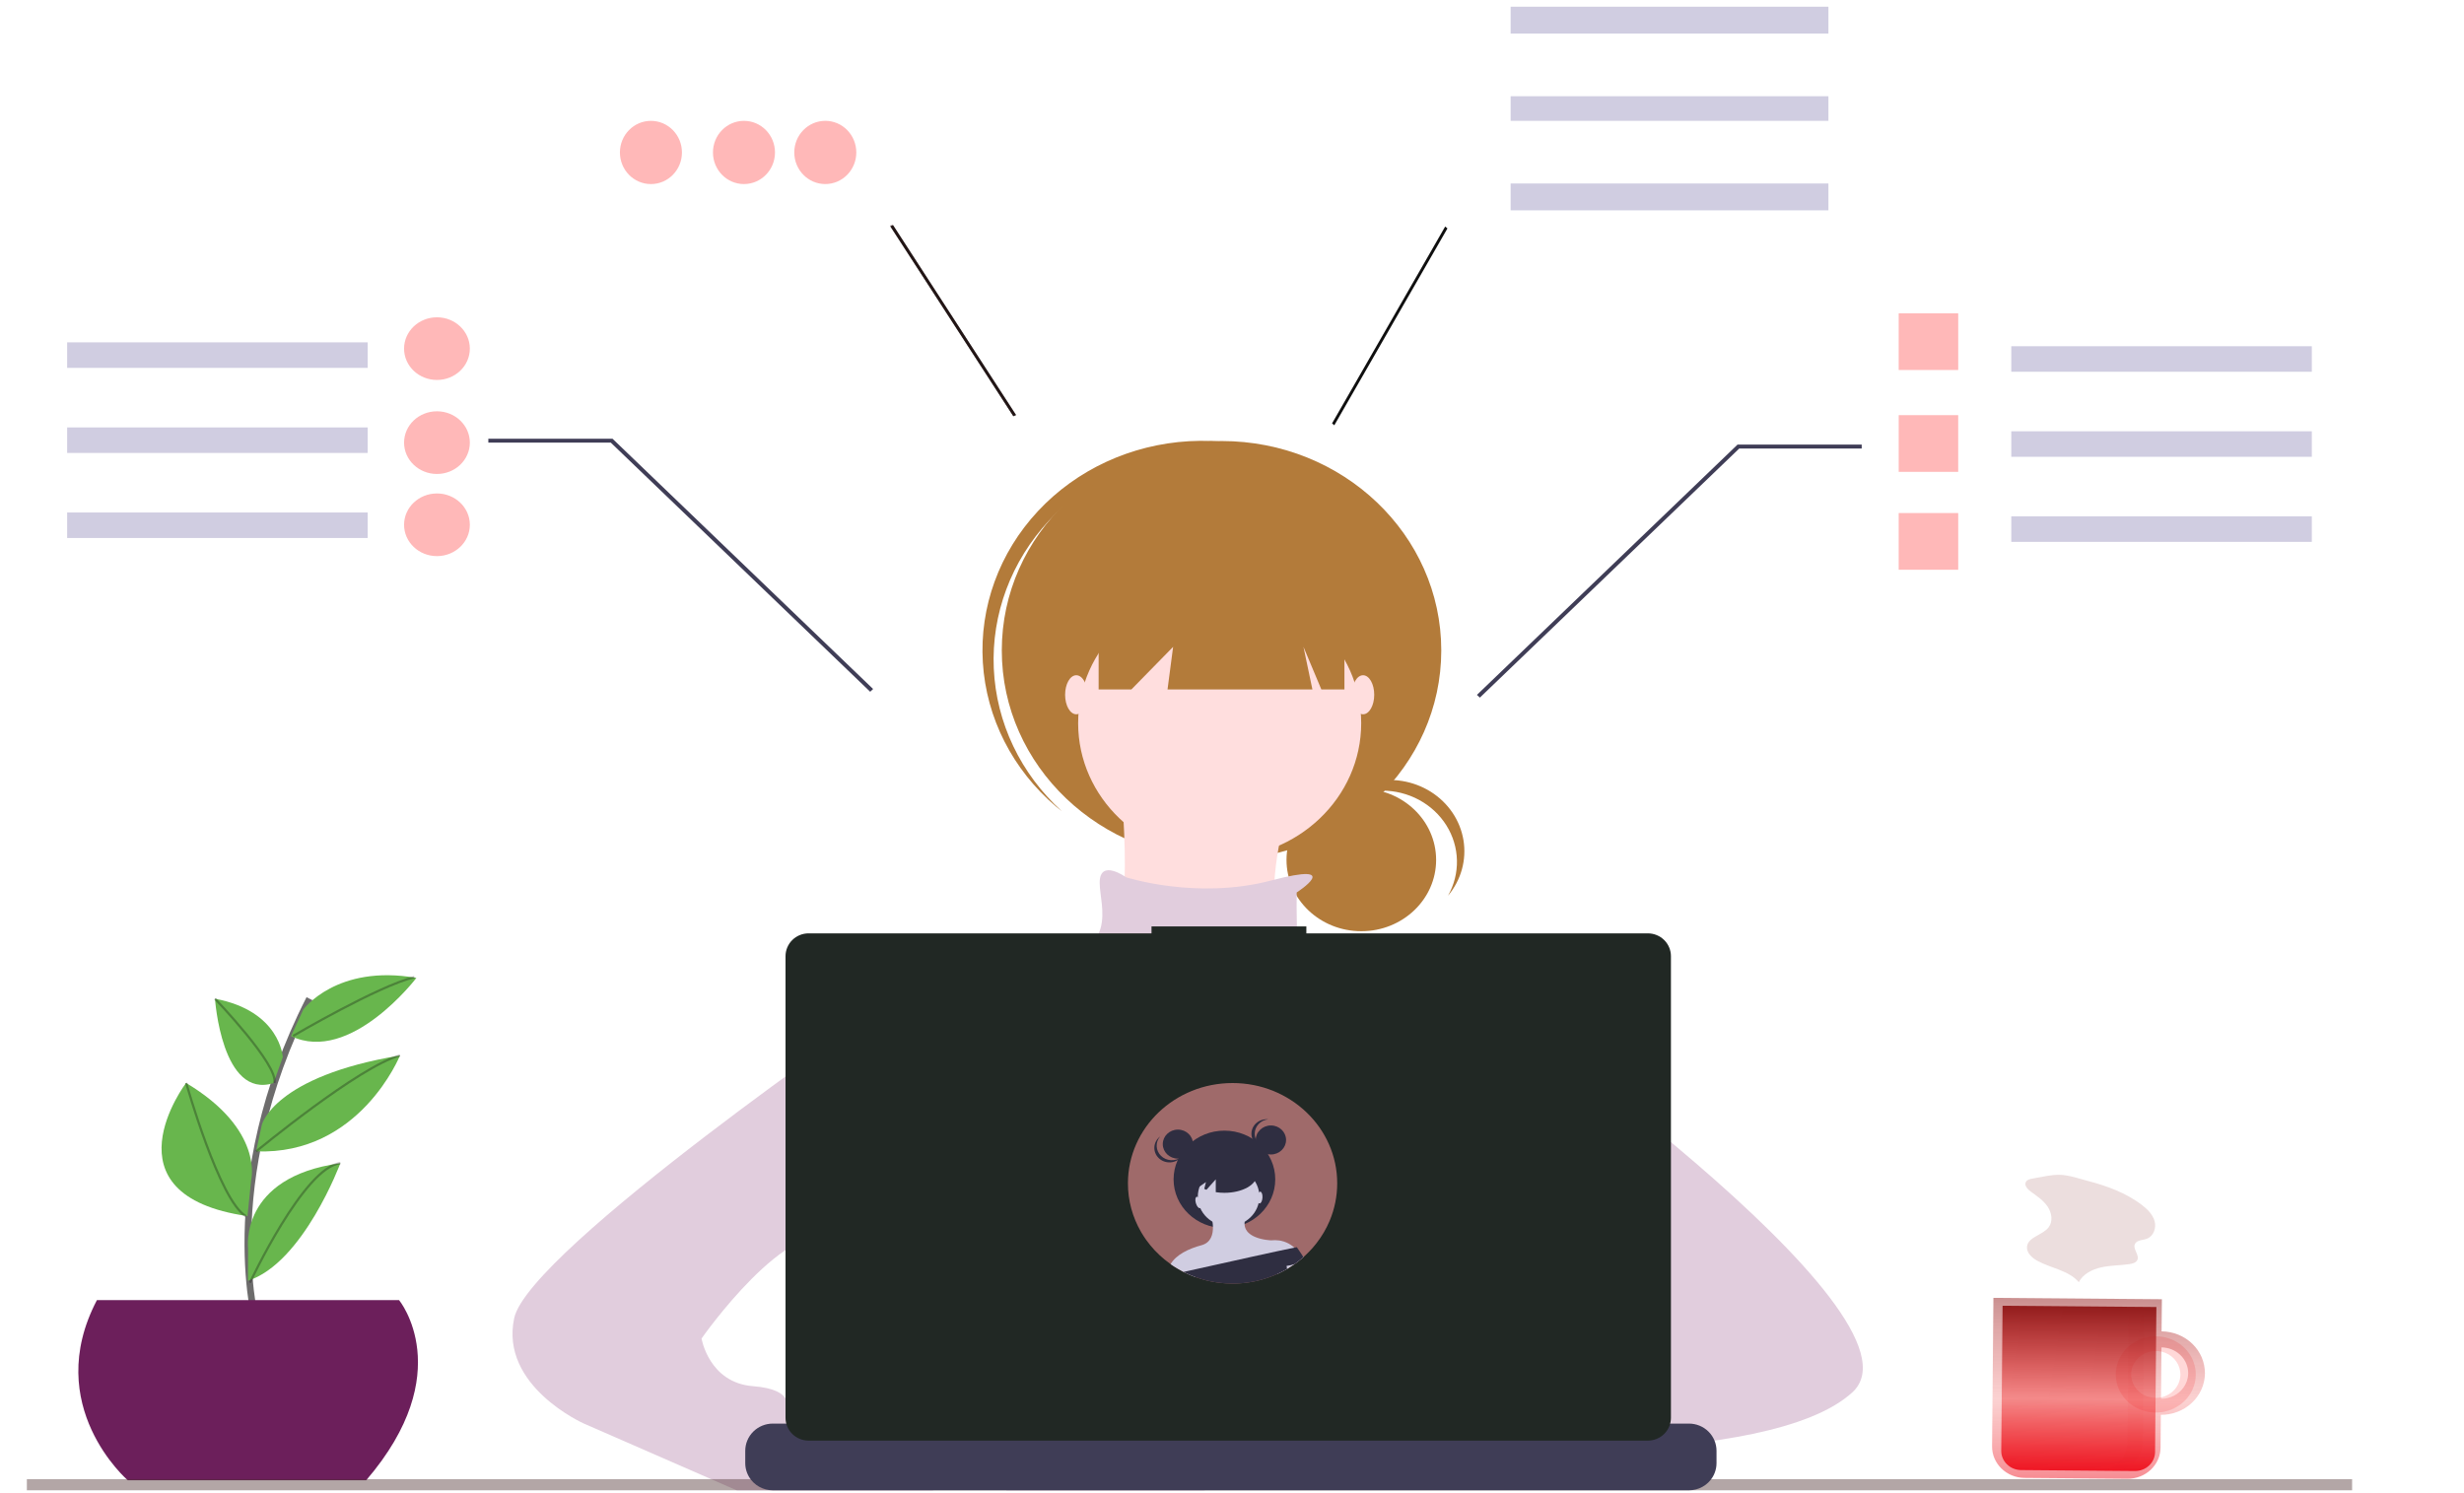 <svg width="1101" height="667" viewBox="0 0 1101 667" fill="none" xmlns="http://www.w3.org/2000/svg">
<g id="undraw_dev_focus_b9xo 1" clip-path="url(#clip0)">
<g id="head">
<g id="head_2">
<path id="Vector" d="M608.282 416.148C626.742 416.148 641.707 401.887 641.707 384.295C641.707 366.703 626.742 352.441 608.282 352.441C589.822 352.441 574.857 366.703 574.857 384.295C574.857 401.887 589.822 416.148 608.282 416.148Z" fill="#B37B3A"/>
<path id="Vector_2" d="M617.594 353.318C623.379 353.319 629.064 354.75 634.095 357.472C639.125 360.193 643.329 364.113 646.294 368.846C649.259 373.579 650.884 378.965 651.011 384.476C651.139 389.988 649.763 395.436 647.019 400.289C649.916 396.834 652.027 392.841 653.216 388.565C654.406 384.29 654.647 379.825 653.926 375.455C653.204 371.086 651.535 366.908 649.025 363.187C646.516 359.466 643.22 356.284 639.349 353.844C635.477 351.404 631.115 349.759 626.54 349.015C621.965 348.27 617.277 348.442 612.775 349.52C608.273 350.597 604.057 352.556 600.393 355.273C596.73 357.989 593.701 361.403 591.499 365.296C594.623 361.558 598.592 358.54 603.11 356.466C607.629 354.392 612.579 353.316 617.594 353.318V353.318Z" fill="#B37B3A"/>
<path id="Vector_3" d="M545.823 384.227C600.049 384.227 644.009 342.334 644.009 290.657C644.009 238.98 600.049 197.088 545.823 197.088C491.596 197.088 447.637 238.98 447.637 290.657C447.637 342.334 491.596 384.227 545.823 384.227Z" fill="#B37B3A"/>
<path id="Vector_4" d="M468.763 232.602C485.681 214.47 509.33 203.311 534.718 201.481C560.106 199.65 585.248 207.291 604.836 222.791C604.033 222.064 603.239 221.331 602.404 220.624C582.941 204.143 557.406 195.703 531.414 197.162C505.423 198.621 481.103 209.858 463.805 228.402C446.506 246.946 437.644 271.279 439.169 296.049C440.693 320.818 452.479 343.997 471.934 360.487C472.768 361.194 473.626 361.86 474.478 362.534C456.03 345.811 445.122 322.912 444.056 298.669C442.99 274.427 451.849 250.738 468.763 232.602V232.602Z" fill="#B37B3A"/>
<path id="Vector_5" d="M544.991 383.434C579.916 383.434 608.229 356.453 608.229 323.169C608.229 289.886 579.916 262.904 544.991 262.904C510.065 262.904 481.752 289.886 481.752 323.169C481.752 356.453 510.065 383.434 544.991 383.434Z" fill="#FFDEDE"/>
<path id="Vector_6" d="M500.058 342.2C500.058 342.2 508.379 415.153 495.065 423.082C481.752 431.012 571.617 442.113 571.617 442.113C571.617 442.113 558.304 362.817 591.587 342.2H500.058Z" fill="#FFDEDE"/>
<path id="Vector_7" d="M480.92 319.204C483.677 319.204 485.913 315.299 485.913 310.482C485.913 305.664 483.677 301.759 480.92 301.759C478.163 301.759 475.928 305.664 475.928 310.482C475.928 315.299 478.163 319.204 480.92 319.204Z" fill="#FFDEDE"/>
<path id="Vector_8" d="M609.061 319.204C611.818 319.204 614.054 315.299 614.054 310.482C614.054 305.664 611.818 301.759 609.061 301.759C606.304 301.759 604.068 305.664 604.068 310.482C604.068 315.299 606.304 319.204 609.061 319.204Z" fill="#FFDEDE"/>
<path id="Vector_9" d="M490.905 247.837V308.103H505.55L524.189 289.071L521.692 308.103H586.428L582.434 289.071L590.422 308.103H600.74V247.837H490.905Z" fill="#B37B3A"/>
</g>
</g>
<g id="plant">
<path id="Vector_10" opacity="0.6" d="M115.084 594.228C115.084 594.228 95.9 529.615 138.307 446.319" stroke="#0C0A0B" stroke-width="3" stroke-miterlimit="10"/>
<path id="Vector_11" d="M135.532 451.148C135.532 451.148 150.413 430.736 186.063 437.017C186.063 437.017 156.596 475.69 130.042 463.026L135.532 451.148Z" fill="#68B64D"/>
<path id="Vector_12" d="M126.368 472.423C126.368 472.423 125.232 451.759 96.062 446.319C96.062 446.319 99.08 491.394 122.214 484.011L126.368 472.423Z" fill="#68B64D"/>
<path id="Vector_13" d="M117.024 502.568C117.024 502.568 122.404 480.993 178.716 471.7C178.716 471.7 160.756 516.321 114.43 514.532L117.024 502.568Z" fill="#68B64D"/>
<path id="Vector_14" d="M112.22 527.432C112.22 527.432 118.104 504.867 83.139 483.953C83.139 483.953 45.176 534.047 110.591 543.466L112.22 527.432Z" fill="#68B64D"/>
<path id="Vector_15" d="M110.858 557.952C110.858 557.952 106.667 526.037 152.083 519.836C152.083 519.836 135.496 564.402 110.796 572.348L110.858 557.952Z" fill="#68B64D"/>
<path id="Vector_16" opacity="0.3" d="M130.96 462.948C130.96 462.948 169.09 440.553 185.145 436.692" stroke="#0C0A0B" stroke-miterlimit="10"/>
<path id="Vector_17" opacity="0.3" d="M114.43 514.585C114.43 514.585 160.635 476.378 178.716 471.7" stroke="#0C0A0B" stroke-miterlimit="10"/>
<path id="Vector_18" opacity="0.3" d="M96.062 446.319C96.062 446.319 124.631 476.112 122.591 483.953" stroke="#0C0A0B" stroke-miterlimit="10"/>
<path id="Vector_19" opacity="0.3" d="M83.205 483.953C83.205 483.953 98.001 536.51 109.838 543.466" stroke="#0C0A0B" stroke-miterlimit="10"/>
<path id="Vector_20" opacity="0.3" d="M111.674 573.223C111.674 573.223 135.92 521.406 152.083 519.836" stroke="#0C0A0B" stroke-miterlimit="10"/>
</g>
<path id="pot" d="M43.314 581H178.315C178.315 581 204.948 613.382 163.621 661.518H57.089C57.089 661.518 18.517 628.261 43.314 581Z" fill="#6C1F5B"/>
<g id="mug">
<g id="mug_2">
<path id="Vector_21" d="M963.433 597.194C959.899 597.165 956.435 598.135 953.479 599.982C950.523 601.829 948.209 604.47 946.828 607.571C945.447 610.671 945.062 614.092 945.722 617.401C946.381 620.711 948.056 623.759 950.533 626.161C953.011 628.564 956.18 630.212 959.64 630.897C963.101 631.583 966.697 631.276 969.974 630.014C973.251 628.752 976.062 626.592 978.051 623.808C980.04 621.023 981.118 617.739 981.148 614.371C981.189 609.855 979.346 605.508 976.024 602.286C972.701 599.065 968.172 597.233 963.433 597.194ZM963.183 624.704C961.008 624.686 958.888 624.053 957.09 622.887C955.292 621.721 953.897 620.072 953.082 618.15C952.267 616.229 952.069 614.12 952.511 612.09C952.954 610.061 954.019 608.202 955.57 606.749C957.121 605.296 959.09 604.314 961.226 603.928C963.363 603.541 965.572 603.767 967.575 604.577C969.577 605.386 971.282 606.744 972.475 608.477C973.667 610.21 974.294 612.242 974.275 614.315C974.25 617.094 973.067 619.75 970.987 621.698C968.907 623.647 966.1 624.728 963.183 624.704V624.704Z" fill="#FFD8D8"/>
<g id="Group" opacity="0.7">
<path id="Vector_22" opacity="0.7" d="M965.875 594.968L966.006 580.621L890.73 580L890.127 646.356C890.11 648.193 890.474 650.015 891.196 651.719C891.918 653.422 892.985 654.973 894.337 656.283C895.688 657.593 897.297 658.637 899.071 659.355C900.846 660.073 902.751 660.45 904.679 660.466L950.597 660.845C954.49 660.877 958.237 659.434 961.014 656.833C963.79 654.233 965.369 650.688 965.403 646.978L965.536 632.271C970.721 632.305 975.707 630.376 979.401 626.91C983.095 623.443 985.195 618.722 985.24 613.781C985.285 608.841 983.271 604.085 979.64 600.558C976.01 597.031 971.06 595.021 965.875 594.968V594.968ZM965.602 625.098L965.81 602.142C969.005 602.168 972.057 603.403 974.296 605.574C976.535 607.745 977.778 610.675 977.75 613.719C977.722 616.763 976.427 619.672 974.149 621.806C971.87 623.94 968.796 625.124 965.602 625.098V625.098Z" fill="url(#paint0_linear)"/>
</g>
<path id="Vector_23" d="M894.822 583.527L963.552 584.094L962.963 648.92C962.942 651.183 961.979 653.346 960.286 654.932C958.592 656.518 956.306 657.399 953.932 657.379L903.109 656.96C900.735 656.94 898.465 656.022 896.801 654.408C895.136 652.794 894.213 650.616 894.233 648.353L894.822 583.527Z" fill="url(#paint1_linear)"/>
<path id="Vector_24" opacity="0.1" d="M951.181 583.992L950.63 644.579C950.599 647.966 949.158 651.203 946.623 653.577C944.087 655.952 940.666 657.269 937.112 657.24L943.985 657.297C947.539 657.326 950.96 656.009 953.496 653.634C956.031 651.26 957.472 648.023 957.503 644.635L958.054 584.049L951.181 583.992Z" fill="url(#paint2_linear)"/>
</g>
</g>
<path id="para" d="M908.276 526.68C907.123 526.869 905.822 527.168 905.257 528.151C904.36 529.712 905.985 531.471 907.468 532.544C910.208 534.525 913.096 536.471 914.958 539.236C916.821 542.001 917.406 545.86 915.37 548.51C912.712 551.97 906.37 552.714 905.756 556.973C905.362 559.707 907.824 562.04 910.319 563.412C916.478 566.798 924.417 567.701 928.878 573C930.723 569.358 934.851 567.252 938.965 566.353C943.079 565.454 947.354 565.521 951.525 564.911C952.872 564.714 954.389 564.319 954.991 563.147C956.157 560.875 952.834 558.151 953.981 555.87C954.854 554.135 957.418 554.269 959.291 553.574C962.34 552.443 963.598 548.676 962.732 545.649C961.867 542.623 959.422 540.258 956.851 538.319C949.923 533.093 941.592 530.02 933.166 527.809C929.247 526.781 924.647 525.169 920.576 525.013C916.647 524.863 912.165 526.041 908.276 526.68Z" fill="#ECDEDE"/>
<g id="golfik">
<path id="Vector_25" d="M658.589 442.988C658.589 442.988 865.723 587.358 827.717 622.205C789.711 657.053 645.287 647.097 645.287 647.097L654.789 605.611L738.402 597.314L696.596 560.807L658.589 564.126V442.988Z" fill="#E1CDDD"/>
<path id="Vector_26" d="M579.402 398.838C579.402 398.838 601.338 384.686 567.981 393.49C534.624 402.293 503.121 392.014 503.121 392.014C503.121 392.014 491.317 383.545 491.373 394.53C491.429 405.515 500.802 424.55 466.456 432.75C432.11 440.95 399.056 436.397 389.907 461.301C380.759 486.206 402.305 585.112 402.305 585.112C402.305 585.112 438.683 664.559 459.546 674.05C480.408 683.54 643.993 642.169 643.993 642.169L678.826 552.232L664.078 455.465C664.078 455.465 652.598 422.606 609.694 438.349C609.694 438.349 580.273 436.401 579.748 422.344C579.224 408.287 579.402 398.838 579.402 398.838Z" fill="#E1CDDD"/>
<path id="Vector_27" d="M418.516 442.988L395.6 449.381C395.6 449.381 236.332 558.611 229.767 589.038C223.202 619.465 260.951 636.2 260.951 636.2L403.744 698.575L418.516 662.063L351.223 630.114C351.223 630.114 356.147 620.986 336.451 619.465C316.756 617.944 313.473 598.166 313.473 598.166C313.473 598.166 352.864 541.876 374.201 554.047C395.538 566.218 402.103 575.346 402.103 575.346L418.516 442.988Z" fill="#E1CDDD"/>
</g>
<g id="computer">
<g id="computer_2">
<path id="Vector_28" d="M1051 666H12V661H1051V666Z" fill="#513131" fill-opacity="0.43"/>
<g id="computer_3">
<path id="Vector_29" d="M767 648.348V653.843C767.003 655.351 766.72 656.846 766.166 658.251C765.92 658.878 765.622 659.483 765.276 660.062C764.184 661.873 762.634 663.372 760.777 664.413C758.921 665.454 756.823 666.001 754.688 666H345.315C343.18 666.001 341.082 665.454 339.226 664.413C337.37 663.372 335.819 661.873 334.727 660.062C334.381 659.483 334.084 658.878 333.837 658.251C333.283 656.846 333 655.351 333.003 653.843V648.348C333.003 646.751 333.321 645.17 333.94 643.695C334.558 642.22 335.465 640.88 336.608 639.751C337.752 638.622 339.109 637.726 340.603 637.115C342.097 636.505 343.698 636.19 345.315 636.191H368.912V633.629C368.912 633.562 368.925 633.496 368.951 633.435C368.977 633.373 369.015 633.317 369.062 633.27C369.11 633.223 369.167 633.186 369.229 633.16C369.291 633.135 369.358 633.122 369.426 633.122H381.737C381.805 633.122 381.872 633.135 381.934 633.16C381.996 633.186 382.053 633.223 382.101 633.27C382.148 633.317 382.186 633.373 382.212 633.435C382.238 633.496 382.251 633.562 382.251 633.629V636.191H389.942V633.629C389.942 633.562 389.955 633.496 389.981 633.435C390.007 633.373 390.045 633.317 390.092 633.27C390.14 633.223 390.197 633.186 390.259 633.16C390.321 633.135 390.388 633.122 390.456 633.122H402.768C402.835 633.122 402.902 633.135 402.964 633.16C403.027 633.186 403.083 633.223 403.131 633.27C403.179 633.317 403.216 633.373 403.242 633.435C403.268 633.496 403.281 633.562 403.281 633.629V636.191H410.982V633.629C410.982 633.562 410.995 633.496 411.02 633.435C411.046 633.373 411.084 633.317 411.132 633.27C411.179 633.223 411.236 633.186 411.298 633.16C411.361 633.135 411.428 633.122 411.495 633.122H423.807C423.874 633.122 423.941 633.135 424.003 633.16C424.066 633.186 424.122 633.223 424.17 633.27C424.218 633.317 424.256 633.373 424.281 633.435C424.307 633.496 424.32 633.562 424.32 633.629V636.191H432.012V633.629C432.012 633.562 432.025 633.496 432.051 633.435C432.076 633.373 432.114 633.317 432.162 633.27C432.21 633.223 432.266 633.186 432.329 633.16C432.391 633.135 432.458 633.122 432.525 633.122H444.837C444.904 633.122 444.971 633.135 445.034 633.16C445.096 633.186 445.153 633.223 445.2 633.27C445.248 633.317 445.286 633.373 445.312 633.435C445.337 633.496 445.351 633.562 445.35 633.629V636.191H453.042V633.629C453.042 633.562 453.055 633.496 453.081 633.435C453.107 633.373 453.144 633.317 453.192 633.27C453.24 633.223 453.296 633.186 453.359 633.16C453.421 633.135 453.488 633.122 453.555 633.122H465.867C465.935 633.122 466.001 633.135 466.064 633.16C466.126 633.186 466.183 633.223 466.23 633.27C466.278 633.317 466.316 633.373 466.342 633.435C466.368 633.496 466.381 633.562 466.381 633.629V636.191H474.081V633.629C474.081 633.562 474.094 633.496 474.12 633.435C474.146 633.373 474.184 633.317 474.231 633.27C474.279 633.223 474.336 633.186 474.398 633.16C474.46 633.135 474.527 633.122 474.595 633.122H486.907C486.974 633.122 487.041 633.135 487.103 633.16C487.165 633.186 487.222 633.223 487.27 633.27C487.317 633.317 487.355 633.373 487.381 633.435C487.407 633.496 487.42 633.562 487.42 633.629V636.191H495.111V633.629C495.111 633.562 495.124 633.496 495.15 633.435C495.176 633.373 495.214 633.317 495.262 633.27C495.309 633.223 495.366 633.186 495.428 633.16C495.491 633.135 495.557 633.122 495.625 633.122H592.067C592.134 633.122 592.201 633.135 592.263 633.16C592.325 633.186 592.382 633.223 592.43 633.27C592.477 633.317 592.515 633.373 592.541 633.435C592.567 633.496 592.58 633.562 592.58 633.629V636.191H600.281V633.629C600.28 633.562 600.294 633.496 600.319 633.435C600.345 633.373 600.383 633.317 600.431 633.27C600.478 633.223 600.535 633.186 600.597 633.16C600.66 633.135 600.726 633.122 600.794 633.122H613.106C613.242 633.123 613.371 633.177 613.467 633.272C613.563 633.367 613.618 633.495 613.619 633.629V636.191H621.311V633.629C621.311 633.562 621.324 633.496 621.349 633.435C621.375 633.373 621.413 633.317 621.461 633.27C621.508 633.223 621.565 633.186 621.627 633.16C621.69 633.135 621.757 633.122 621.824 633.122H634.136C634.203 633.122 634.27 633.135 634.333 633.16C634.395 633.186 634.451 633.223 634.499 633.27C634.547 633.317 634.585 633.373 634.61 633.435C634.636 633.496 634.649 633.562 634.649 633.629V636.191H642.341V633.629C642.341 633.562 642.354 633.496 642.38 633.435C642.405 633.373 642.443 633.317 642.491 633.27C642.539 633.223 642.595 633.186 642.658 633.16C642.72 633.135 642.787 633.122 642.854 633.122H655.166C655.234 633.122 655.3 633.135 655.363 633.16C655.425 633.186 655.482 633.223 655.529 633.27C655.577 633.317 655.615 633.373 655.641 633.435C655.666 633.496 655.68 633.562 655.679 633.629V636.191H663.38V633.629C663.38 633.562 663.393 633.496 663.419 633.435C663.445 633.373 663.483 633.317 663.53 633.27C663.578 633.223 663.635 633.186 663.697 633.16C663.759 633.135 663.826 633.122 663.894 633.122H676.205C676.34 633.124 676.469 633.178 676.563 633.273C676.658 633.368 676.71 633.496 676.71 633.629V636.191H684.41V633.629C684.41 633.562 684.423 633.496 684.449 633.435C684.475 633.373 684.513 633.317 684.56 633.27C684.608 633.223 684.665 633.186 684.727 633.16C684.789 633.135 684.856 633.122 684.924 633.122H697.236C697.303 633.122 697.37 633.135 697.432 633.16C697.494 633.186 697.551 633.223 697.599 633.27C697.647 633.317 697.684 633.373 697.71 633.435C697.736 633.496 697.749 633.562 697.749 633.629V636.191H705.44V633.629C705.44 633.562 705.454 633.496 705.479 633.435C705.505 633.373 705.543 633.317 705.591 633.27C705.638 633.223 705.695 633.186 705.757 633.16C705.82 633.135 705.886 633.122 705.954 633.122H718.266C718.333 633.122 718.4 633.135 718.462 633.16C718.525 633.186 718.581 633.223 718.629 633.27C718.677 633.317 718.715 633.373 718.74 633.435C718.766 633.496 718.779 633.562 718.779 633.629V636.191H754.688C756.305 636.19 757.906 636.505 759.4 637.115C760.894 637.726 762.251 638.622 763.395 639.751C764.538 640.88 765.445 642.22 766.064 643.695C766.682 645.17 767 646.751 767 648.348V648.348Z" fill="#3F3D56"/>
<path id="computer_4" d="M736.31 417.105H583.725V414H514.536V417.105H361.321C358.584 417.105 355.959 418.179 354.023 420.09C352.087 422.002 351 424.594 351 427.297V633.609C351 636.312 352.087 638.904 354.023 640.815C355.959 642.727 358.584 643.8 361.321 643.801H736.31C739.048 643.8 741.673 642.727 743.609 640.815C745.544 638.904 746.632 636.312 746.632 633.609V427.297C746.632 425.959 746.365 424.633 745.846 423.397C745.327 422.16 744.567 421.037 743.609 420.09C742.65 419.144 741.512 418.393 740.26 417.881C739.008 417.369 737.666 417.105 736.31 417.105Z" fill="#212824"/>
</g>
</g>
</g>
<g id="thought1">
<path id="Vector_30" d="M661.251 311.761L777.156 200.433H831.876V198.683H776.389L776.12 198.943L659.945 310.53L661.251 311.761Z" fill="#3F3D56"/>
<path id="Vector_31" d="M1033 154.727H898.711V166.131H1033V154.727Z" fill="#D0CDE1"/>
<path id="Vector_32" d="M1033 192.739H898.711V204.143H1033V192.739Z" fill="#D0CDE1"/>
<path id="Vector_33" d="M1033 230.752H898.711V242.155H1033V230.752Z" fill="#D0CDE1"/>
<g id="carre">
<g id="carre_2">
<path id="Vector_34" d="M874.998 229.275H848.406V254.617H874.998V229.275Z" fill="#FFB8B8"/>
</g>
<g id="Frame" clip-path="url(#clip1)">
<path id="Vector_35" d="M874.998 185.516H848.406V210.857H874.998V185.516Z" fill="#FFB8B8"/>
</g>
<g id="Frame_2">
<path id="Vector_36" d="M874.998 140.005H848.406V165.347H874.998V140.005Z" fill="#FFB8B8"/>
</g>
</g>
</g>
<g id="thought3">
<g id="Group_2">
<path id="Vector_37" d="M454 185.479L399.045 100.635L397.838 101.156L452.793 186L454 185.479Z" fill="black"/>
<path id="Vector_38" d="M452.792 186L397.63 100.837L398.838 100.316L454 185.479L452.792 186Z" fill="#513131" fill-opacity="0.43"/>
</g>
<path id="Vector_39" d="M304.717 68.134C304.716 60.333 298.51 54.009 290.856 54.01C283.203 54.01 276.999 60.335 277 68.137C277.001 75.938 283.207 82.262 290.86 82.261C298.514 82.26 304.718 75.936 304.717 68.134Z" fill="#FFB8B8"/>
<path id="Vector_40" d="M346.292 68.129C346.291 60.327 340.086 54.004 332.432 54.005C324.778 54.005 318.574 60.331 318.575 68.132C318.576 75.933 324.781 82.257 332.435 82.256C340.089 82.255 346.293 75.93 346.292 68.129Z" fill="#FFB8B8"/>
<path id="Vector_41" d="M382.626 68.124C382.625 60.323 376.421 53.999 368.766 54C361.112 54.001 354.909 60.326 354.91 68.127C354.91 75.929 361.116 82.252 368.769 82.251C376.424 82.251 382.627 75.925 382.626 68.124Z" fill="#FFB8B8"/>
</g>
<g id="thought2">
<path id="Vector_42" d="M646.77 102.075L596.218 190.053L595.203 189.216L645.755 101.238L646.77 102.075Z" fill="#0F0F0F"/>
<path id="Vector_43" d="M817 3H675V15H817V3Z" fill="#D0CDE1"/>
<path id="Vector_44" d="M817 43H675V54H817V43Z" fill="#D0CDE1"/>
<path id="Vector_45" d="M817 82H675V94H817V82Z" fill="#D0CDE1"/>
</g>
<g id="avatar">
<g id="avatar_2">
<path id="Vector_46" d="M597.508 528.809C597.515 534.565 596.362 540.268 594.112 545.605C594.107 545.617 594.102 545.628 594.097 545.64V545.641C592.585 549.215 590.595 552.586 588.178 555.669C587.712 556.265 587.231 556.85 586.735 557.421C586.554 557.631 586.37 557.839 586.186 558.045C585.239 559.098 584.242 560.108 583.196 561.074C582.952 561.299 582.706 561.522 582.457 561.742C582.399 561.794 582.341 561.844 582.283 561.896C581.064 562.963 579.787 563.967 578.458 564.905C577.566 565.537 576.65 566.138 575.711 566.707C575.505 566.833 575.297 566.956 575.088 567.078C574.726 567.29 574.36 567.497 573.991 567.7C573.51 567.965 573.023 568.222 572.529 568.47C572.33 568.572 572.13 568.67 571.929 568.768C571.636 568.913 571.341 569.052 571.044 569.188C570.992 569.212 570.941 569.236 570.89 569.259C570.696 569.349 570.5 569.436 570.304 569.524C567.745 570.655 565.085 571.559 562.355 572.227C562.34 572.231 562.326 572.234 562.311 572.238C562.133 572.281 561.953 572.324 561.773 572.365C561.639 572.397 561.503 572.427 561.368 572.456C561.351 572.461 561.334 572.465 561.317 572.468C561.039 572.53 560.761 572.59 560.48 572.645C560.322 572.676 560.164 572.708 560.007 572.739C559.911 572.759 559.814 572.776 559.719 572.793C559.599 572.816 559.48 572.837 559.359 572.859C559.293 572.873 559.227 572.883 559.159 572.894C559.007 572.92 558.854 572.947 558.704 572.972C558.446 573.014 558.186 573.055 557.928 573.093C557.739 573.12 557.553 573.147 557.365 573.172C557.143 573.203 556.922 573.23 556.699 573.257C556.638 573.266 556.578 573.273 556.517 573.28C556.438 573.289 556.359 573.298 556.28 573.307C556.121 573.326 555.962 573.343 555.802 573.359C555.719 573.368 555.637 573.376 555.554 573.384C555.396 573.4 555.239 573.415 555.081 573.428C554.878 573.447 554.674 573.462 554.469 573.478C554.221 573.497 553.973 573.514 553.723 573.529C553.562 573.538 553.402 573.547 553.24 573.555C552.828 573.576 552.415 573.591 552 573.602C551.794 573.607 551.587 573.611 551.379 573.614H551.375C551.169 573.616 550.962 573.618 550.754 573.618C548.651 573.618 546.551 573.484 544.467 573.215C542.939 573.018 541.435 572.752 539.955 572.416C539.896 572.403 539.836 572.39 539.778 572.375C539.629 572.342 539.481 572.306 539.333 572.271C539.201 572.239 539.071 572.206 538.94 572.173C535.553 571.328 532.277 570.119 529.174 568.568C529.159 568.56 529.142 568.552 529.127 568.544C529.037 568.499 528.948 568.455 528.86 568.409C528.665 568.311 528.471 568.211 528.278 568.109C527.178 567.53 526.106 566.91 525.063 566.251C524.795 566.082 524.529 565.911 524.266 565.738C524.182 565.682 524.099 565.626 524.016 565.571C523.929 565.512 523.841 565.454 523.756 565.396C523.527 565.24 523.301 565.084 523.075 564.925C522.141 564.267 521.235 563.578 520.357 562.856C517.244 560.3 514.493 557.365 512.174 554.126C511.365 552.996 510.609 551.831 509.908 550.629C506.021 543.96 503.987 536.447 504 528.809C504 504.062 524.933 484 550.754 484C576.575 484 597.508 504.062 597.508 528.809Z" fill="#9F6A6A"/>
<path id="Vector_47" opacity="0.2" d="M566.286 514.03C567.169 518.802 565.22 523.123 565.22 523.123C565.22 523.123 561.841 519.707 560.958 514.935C560.076 510.163 562.024 505.842 562.024 505.842C562.024 505.842 565.403 509.258 566.286 514.03Z" fill="black"/>
<path id="Vector_48" d="M564.858 555.094L565.028 555.177C565.011 555.349 564.971 555.455 564.858 555.094Z" fill="#2F2E41"/>
<path id="Vector_49" d="M565.08 555.149C565.081 555.168 565.084 555.188 565.085 555.206L565.027 555.177C565.028 555.16 565.029 555.141 565.032 555.123C565.046 554.891 565.029 554.616 565.08 555.149Z" fill="#2F2E41"/>
<path id="Vector_50" d="M547.114 548.807C559.658 548.807 569.828 539.061 569.828 527.038C569.828 515.015 559.658 505.269 547.114 505.269C534.569 505.269 524.399 515.015 524.399 527.038C524.399 539.061 534.569 548.807 547.114 548.807Z" fill="#2F2E41"/>
<path id="Vector_51" d="M548.984 547.92C556.581 547.92 562.739 542.017 562.739 534.736C562.739 527.455 556.581 521.553 548.984 521.553C541.386 521.553 535.228 527.455 535.228 534.736C535.228 542.017 541.386 547.92 548.984 547.92Z" fill="#D0CDE1"/>
<path id="Vector_52" d="M580.393 560.004L580.376 560.008L577.177 560.744L570.515 562.276L569.606 562.486L559.475 564.815L558.615 565.014L534.036 570.667C532.374 570.057 530.751 569.357 529.174 568.568C529.159 568.56 529.142 568.552 529.127 568.544C529.037 568.499 528.948 568.455 528.86 568.409C528.665 568.311 528.471 568.211 528.278 568.109C527.178 567.53 526.106 566.91 525.063 566.251C524.795 566.082 524.529 565.911 524.266 565.738C524.182 565.682 524.099 565.626 524.016 565.571C523.929 565.512 523.841 565.454 523.756 565.396C523.527 565.24 523.301 565.084 523.075 564.925C525.463 560.766 531.148 558.002 536.833 556.489C541.124 555.347 542.067 551.591 541.986 548.249C541.965 547.487 541.897 546.726 541.784 545.971C541.61 544.77 541.335 543.584 540.959 542.426L554.716 542.867L556.135 546C556.096 546.345 556.084 546.691 556.098 547.037C556.205 549.608 557.861 551.27 559.904 552.343C560.17 552.482 560.442 552.612 560.719 552.732C564.069 554.192 568.013 554.291 568.013 554.291C569.214 554.164 570.427 554.186 571.622 554.356C571.912 554.399 572.195 554.45 572.468 554.509C574.067 554.851 575.578 555.499 576.91 556.414C577.419 556.761 577.9 557.143 578.35 557.558C579.15 558.275 579.838 559.099 580.393 560.004Z" fill="#D0CDE1"/>
<path id="Vector_53" d="M582.457 561.742C582.399 561.794 582.341 561.844 582.283 561.896C581.064 562.963 579.787 563.967 578.458 564.905C577.566 565.537 576.65 566.138 575.711 566.707C575.505 566.833 575.297 566.956 575.088 567.078C574.726 567.29 574.36 567.497 573.991 567.7C573.51 567.965 573.023 568.222 572.529 568.47C572.33 568.572 572.13 568.67 571.929 568.768C571.636 568.913 571.341 569.052 571.044 569.188C570.992 569.212 570.941 569.236 570.89 569.259L570.305 568.793L577.177 560.744L578.559 559.125C578.559 559.125 579.111 559.125 580.376 560.008C581.076 560.507 581.737 561.054 582.355 561.644C582.388 561.677 582.422 561.709 582.457 561.742Z" fill="#D0CDE1"/>
<path id="Vector_54" d="M582.36 561.652C582.341 561.735 582.316 561.817 582.283 561.896C581.064 562.963 579.787 563.967 578.458 564.905C577.304 565.304 576.108 565.576 574.89 565.718C574.89 565.718 574.994 566.216 575.088 567.078C574.726 567.29 574.36 567.497 573.991 567.7C573.51 567.965 573.023 568.222 572.529 568.47C572.33 568.572 572.13 568.67 571.929 568.768C571.636 568.913 571.341 569.052 571.044 569.188C570.992 569.212 570.941 569.236 570.89 569.259C570.696 569.349 570.5 569.436 570.304 569.524C567.745 570.655 565.085 571.559 562.355 572.227C562.34 572.231 562.326 572.234 562.311 572.238C562.133 572.281 561.953 572.324 561.773 572.365C561.639 572.397 561.503 572.427 561.368 572.456C561.351 572.461 561.334 572.465 561.317 572.468C561.039 572.53 560.761 572.59 560.48 572.644C560.322 572.676 560.164 572.708 560.007 572.739C559.911 572.759 559.814 572.776 559.719 572.793C559.599 572.816 559.48 572.837 559.359 572.859C559.293 572.873 559.227 572.883 559.159 572.894C559.007 572.92 558.854 572.947 558.704 572.972C558.446 573.014 558.186 573.055 557.928 573.093C557.74 573.12 557.553 573.147 557.365 573.172C557.143 573.203 556.922 573.23 556.699 573.257C556.638 573.266 556.578 573.273 556.517 573.28C556.438 573.289 556.359 573.298 556.28 573.307C556.121 573.326 555.962 573.343 555.802 573.359C555.719 573.368 555.637 573.376 555.554 573.384C555.396 573.4 555.239 573.415 555.081 573.428C554.878 573.447 554.674 573.462 554.469 573.478C554.221 573.497 553.973 573.514 553.723 573.529C553.562 573.538 553.402 573.547 553.24 573.555C552.828 573.576 552.415 573.591 552 573.602C551.794 573.607 551.587 573.611 551.379 573.614H551.375C551.169 573.616 550.962 573.618 550.754 573.618C548.651 573.618 546.551 573.484 544.467 573.215C542.939 573.018 541.435 572.752 539.955 572.416C539.896 572.403 539.836 572.39 539.778 572.375C539.629 572.342 539.481 572.306 539.333 572.271C539.201 572.239 539.071 572.206 538.94 572.173C535.553 571.328 532.277 570.119 529.174 568.568C529.159 568.56 529.142 568.552 529.127 568.544C529.037 568.499 528.948 568.455 528.86 568.409C536.453 566.713 548.451 564.039 558.863 561.749C559.155 561.685 559.445 561.621 559.733 561.558C563.578 560.712 567.18 559.924 570.228 559.265C570.543 559.198 570.852 559.132 571.154 559.067C574.428 558.361 576.971 557.826 578.35 557.558C578.722 557.477 579.098 557.413 579.476 557.368L582.355 561.644L582.36 561.652Z" fill="#2F2E41"/>
<path id="Vector_55" d="M526.333 517.774C530.069 517.774 533.099 514.871 533.099 511.29C533.099 507.709 530.069 504.805 526.333 504.805C522.596 504.805 519.567 507.709 519.567 511.29C519.567 514.871 522.596 517.774 526.333 517.774Z" fill="#2F2E41"/>
<path id="Vector_56" d="M567.895 515.922C571.632 515.922 574.661 513.018 574.661 509.437C574.661 505.856 571.632 502.953 567.895 502.953C564.158 502.953 561.129 505.856 561.129 509.437C561.129 513.018 564.158 515.922 567.895 515.922Z" fill="#2F2E41"/>
<path id="Vector_57" d="M560.646 506.658C560.646 505.059 561.263 503.516 562.378 502.326C563.493 501.136 565.028 500.383 566.687 500.212C565.742 500.113 564.786 500.206 563.881 500.485C562.976 500.764 562.143 501.222 561.435 501.83C560.727 502.438 560.161 503.183 559.774 504.015C559.386 504.846 559.186 505.747 559.186 506.658C559.186 507.569 559.386 508.47 559.774 509.302C560.161 510.133 560.727 510.878 561.435 511.486C562.143 512.094 562.976 512.552 563.881 512.831C564.786 513.11 565.742 513.203 566.687 513.104C565.028 512.933 563.493 512.18 562.378 510.99C561.263 509.8 560.646 508.257 560.646 506.658V506.658Z" fill="#2F2E41"/>
<path id="Vector_58" d="M518.773 516.535C517.605 515.392 516.919 513.877 516.847 512.279C516.774 510.681 517.32 509.114 518.38 507.879C517.633 508.442 517.018 509.149 516.576 509.956C516.133 510.762 515.872 511.648 515.811 512.557C515.75 513.466 515.889 514.377 516.22 515.232C516.55 516.086 517.065 516.863 517.73 517.514C518.395 518.165 519.196 518.674 520.08 519.008C520.965 519.342 521.912 519.494 522.862 519.454C523.811 519.414 524.742 519.182 525.591 518.774C526.441 518.367 527.192 517.792 527.795 517.087C526.485 518.078 524.839 518.569 523.173 518.467C521.508 518.365 519.941 517.677 518.773 516.535V516.535Z" fill="#2F2E41"/>
<path id="Vector_59" d="M547.114 516.848C539.106 516.848 532.615 520.477 532.615 524.953C532.615 526.956 533.92 528.787 536.074 530.201L538.865 528.263L538.106 531.3C538.421 531.439 538.742 531.575 539.078 531.7L543.248 527.038V532.765C544.526 532.962 545.819 533.06 547.114 533.059C555.121 533.059 561.612 529.43 561.612 524.953C561.612 520.477 555.121 516.848 547.114 516.848Z" fill="#2F2E41"/>
<path id="Vector_60" d="M561.129 509.437C561.129 509.437 560.078 514.069 566.645 515.922L561.129 509.437Z" fill="#2F2E41"/>
<path id="Vector_61" d="M532.615 510.28C532.615 510.28 535.032 515.458 527.782 517.774L532.615 510.28Z" fill="#2F2E41"/>
<path id="Vector_62" d="M536.199 539.912C536.808 539.749 536.971 538.479 536.561 537.077C536.151 535.675 535.325 534.67 534.715 534.834C534.106 534.998 533.944 536.267 534.353 537.669C534.763 539.071 535.589 540.076 536.199 539.912Z" fill="#D0CDE1"/>
<path id="Vector_63" d="M564.113 535.243C564.206 533.79 563.77 532.581 563.138 532.544C562.506 532.507 561.918 533.655 561.824 535.108C561.731 536.562 562.168 537.77 562.799 537.807C563.431 537.845 564.019 536.697 564.113 535.243Z" fill="#D0CDE1"/>
</g>
</g>
<g id="thought4">
<path id="Vector_64" d="M388.83 309.135L272.925 197.808H218.206V196.057H273.692L273.962 196.317L390.136 307.905L388.83 309.135Z" fill="#3F3D56"/>
<path id="Vector_65" d="M195.247 169.801C203.362 169.801 209.941 163.532 209.941 155.798C209.941 148.064 203.362 141.795 195.247 141.795C187.131 141.795 180.553 148.064 180.553 155.798C180.553 163.532 187.131 169.801 195.247 169.801Z" fill="#FFB8B8"/>
<path id="Vector_66" d="M195.247 211.811C203.362 211.811 209.941 205.541 209.941 197.808C209.941 190.074 203.362 183.804 195.247 183.804C187.131 183.804 180.553 190.074 180.553 197.808C180.553 205.541 187.131 211.811 195.247 211.811Z" fill="#FFB8B8"/>
<path id="Vector_67" d="M195.247 248.524C203.362 248.524 209.941 242.255 209.941 234.521C209.941 226.788 203.362 220.518 195.247 220.518C187.131 220.518 180.553 226.788 180.553 234.521C180.553 242.255 187.131 248.524 195.247 248.524Z" fill="#FFB8B8"/>
<path id="Vector_68" d="M164.289 153H30V164.404H164.289V153Z" fill="#D0CDE1"/>
<path id="Vector_69" d="M164.289 191.012H30V202.416H164.289V191.012Z" fill="#D0CDE1"/>
<path id="Vector_70" d="M164.289 229.025H30V240.428H164.289V229.025Z" fill="#D0CDE1"/>
</g>
</g>
<defs>
<linearGradient id="paint0_linear" x1="938.135" y1="580.391" x2="937.472" y2="660.737" gradientUnits="userSpaceOnUse">
<stop stop-color="#921D1D"/>
<stop offset="0.562" stop-color="#EC3333" stop-opacity="0.45"/>
<stop offset="1" stop-color="#EF1724"/>
</linearGradient>
<linearGradient id="paint1_linear" x1="929.187" y1="583.811" x2="928.582" y2="657.17" gradientUnits="userSpaceOnUse">
<stop stop-color="#921D1D"/>
<stop offset="0.562" stop-color="#EC3333" stop-opacity="0.45"/>
<stop offset="1" stop-color="#EF1724"/>
</linearGradient>
<linearGradient id="paint2_linear" x1="947.916" y1="583.965" x2="947.311" y2="657.324" gradientUnits="userSpaceOnUse">
<stop stop-color="#921D1D"/>
<stop offset="0.562" stop-color="#EC3333" stop-opacity="0.45"/>
<stop offset="1" stop-color="#EF1724"/>
</linearGradient>
<clipPath id="clip0">
<rect width="1101" height="666.051" fill="white"/>
</clipPath>
<clipPath id="clip1">
<rect width="28.47" height="27.131" fill="white" transform="translate(847.488 185.51)"/>
</clipPath>
</defs>
</svg>
